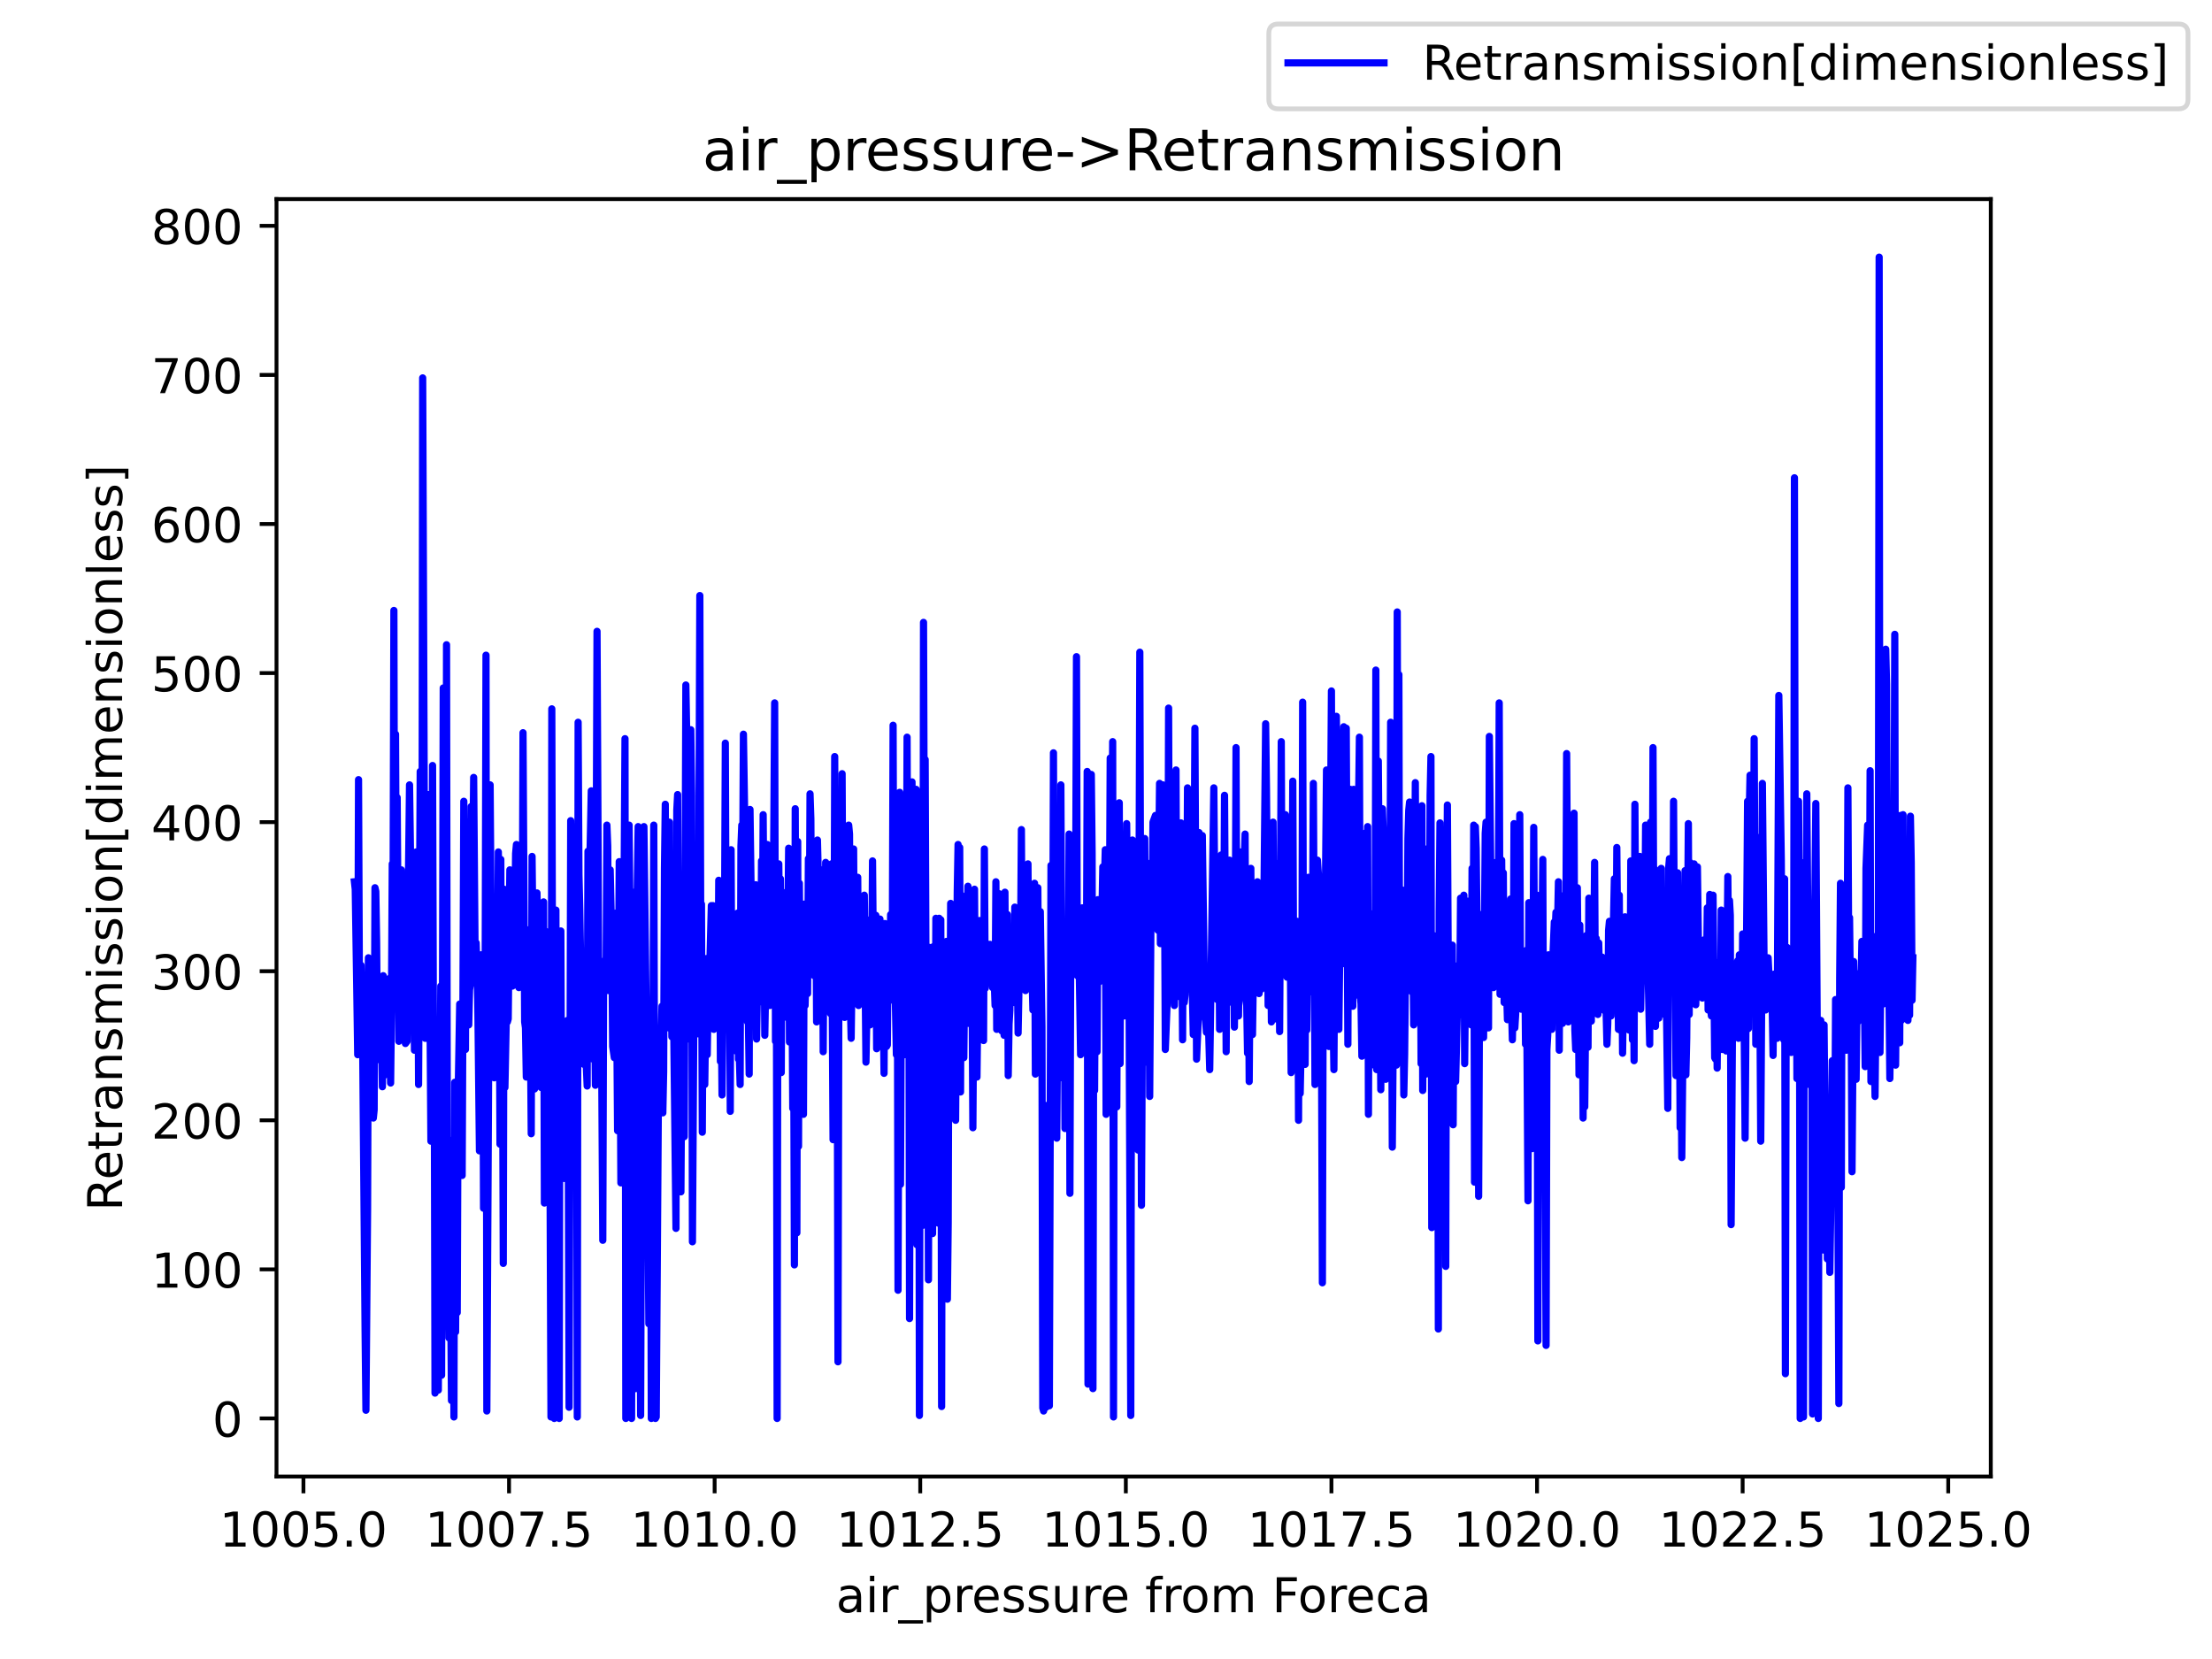 <?xml version="1.0" encoding="utf-8" standalone="no"?>
<!DOCTYPE svg PUBLIC "-//W3C//DTD SVG 1.1//EN"
  "http://www.w3.org/Graphics/SVG/1.1/DTD/svg11.dtd">
<!-- Created with matplotlib (https://matplotlib.org/) -->
<svg height="345.6pt" version="1.1" viewBox="0 0 460.8 345.6" width="460.8pt" xmlns="http://www.w3.org/2000/svg" xmlns:xlink="http://www.w3.org/1999/xlink">
 <defs>
  <style type="text/css">*{stroke-linecap:butt;stroke-linejoin:round;}</style>
 </defs>
 <g id="figure_1">
  <g id="patch_1">
   <path d="M 0 345.6 
L 460.8 345.6 
L 460.8 0 
L 0 0 
z
" style="fill:#ffffff;"/>
  </g>
  <g id="axes_1">
   <g id="patch_2">
    <path d="M 57.6 307.584 
L 414.72 307.584 
L 414.72 41.472 
L 57.6 41.472 
z
" style="fill:#ffffff;"/>
   </g>
   <g id="matplotlib.axis_1">
    <g id="xtick_1">
     <g id="line2d_1">
      <defs>
       <path d="M 0 0 
L 0 3.5 
" id="m86d1f36716" style="stroke:#000000;stroke-width:0.8;"/>
      </defs>
      <g>
       <use style="stroke:#000000;stroke-width:0.8;" x="63.211" xlink:href="#m86d1f36716" y="307.584"/>
      </g>
     </g>
     <g id="text_1">
      <!-- 1005.0 -->
      <g transform="translate(45.715 322.182)scale(0.1 -0.1)">
       <defs>
        <path d="M 12.406 8.297 
L 28.516 8.297 
L 28.516 63.922 
L 10.984 60.406 
L 10.984 69.391 
L 28.422 72.906 
L 38.281 72.906 
L 38.281 8.297 
L 54.391 8.297 
L 54.391 0 
L 12.406 0 
z
" id="DejaVuSans-49"/>
        <path d="M 31.781 66.406 
Q 24.172 66.406 20.328 58.906 
Q 16.5 51.422 16.5 36.375 
Q 16.5 21.391 20.328 13.891 
Q 24.172 6.391 31.781 6.391 
Q 39.453 6.391 43.281 13.891 
Q 47.125 21.391 47.125 36.375 
Q 47.125 51.422 43.281 58.906 
Q 39.453 66.406 31.781 66.406 
z
M 31.781 74.219 
Q 44.047 74.219 50.516 64.516 
Q 56.984 54.828 56.984 36.375 
Q 56.984 17.969 50.516 8.266 
Q 44.047 -1.422 31.781 -1.422 
Q 19.531 -1.422 13.062 8.266 
Q 6.594 17.969 6.594 36.375 
Q 6.594 54.828 13.062 64.516 
Q 19.531 74.219 31.781 74.219 
z
" id="DejaVuSans-48"/>
        <path d="M 10.797 72.906 
L 49.516 72.906 
L 49.516 64.594 
L 19.828 64.594 
L 19.828 46.734 
Q 21.969 47.469 24.109 47.828 
Q 26.266 48.188 28.422 48.188 
Q 40.625 48.188 47.75 41.5 
Q 54.891 34.812 54.891 23.391 
Q 54.891 11.625 47.562 5.094 
Q 40.234 -1.422 26.906 -1.422 
Q 22.312 -1.422 17.547 -0.641 
Q 12.797 0.141 7.719 1.703 
L 7.719 11.625 
Q 12.109 9.234 16.797 8.062 
Q 21.484 6.891 26.703 6.891 
Q 35.156 6.891 40.078 11.328 
Q 45.016 15.766 45.016 23.391 
Q 45.016 31 40.078 35.438 
Q 35.156 39.891 26.703 39.891 
Q 22.75 39.891 18.812 39.016 
Q 14.891 38.141 10.797 36.281 
z
" id="DejaVuSans-53"/>
        <path d="M 10.688 12.406 
L 21 12.406 
L 21 0 
L 10.688 0 
z
" id="DejaVuSans-46"/>
       </defs>
       <use xlink:href="#DejaVuSans-49"/>
       <use x="63.623" xlink:href="#DejaVuSans-48"/>
       <use x="127.246" xlink:href="#DejaVuSans-48"/>
       <use x="190.869" xlink:href="#DejaVuSans-53"/>
       <use x="254.492" xlink:href="#DejaVuSans-46"/>
       <use x="286.279" xlink:href="#DejaVuSans-48"/>
      </g>
     </g>
    </g>
    <g id="xtick_2">
     <g id="line2d_2">
      <g>
       <use style="stroke:#000000;stroke-width:0.8;" x="106.041" xlink:href="#m86d1f36716" y="307.584"/>
      </g>
     </g>
     <g id="text_2">
      <!-- 1007.5 -->
      <g transform="translate(88.546 322.182)scale(0.1 -0.1)">
       <defs>
        <path d="M 8.203 72.906 
L 55.078 72.906 
L 55.078 68.703 
L 28.609 0 
L 18.312 0 
L 43.219 64.594 
L 8.203 64.594 
z
" id="DejaVuSans-55"/>
       </defs>
       <use xlink:href="#DejaVuSans-49"/>
       <use x="63.623" xlink:href="#DejaVuSans-48"/>
       <use x="127.246" xlink:href="#DejaVuSans-48"/>
       <use x="190.869" xlink:href="#DejaVuSans-55"/>
       <use x="254.492" xlink:href="#DejaVuSans-46"/>
       <use x="286.279" xlink:href="#DejaVuSans-53"/>
      </g>
     </g>
    </g>
    <g id="xtick_3">
     <g id="line2d_3">
      <g>
       <use style="stroke:#000000;stroke-width:0.8;" x="148.872" xlink:href="#m86d1f36716" y="307.584"/>
      </g>
     </g>
     <g id="text_3">
      <!-- 1010.0 -->
      <g transform="translate(131.376 322.182)scale(0.1 -0.1)">
       <use xlink:href="#DejaVuSans-49"/>
       <use x="63.623" xlink:href="#DejaVuSans-48"/>
       <use x="127.246" xlink:href="#DejaVuSans-49"/>
       <use x="190.869" xlink:href="#DejaVuSans-48"/>
       <use x="254.492" xlink:href="#DejaVuSans-46"/>
       <use x="286.279" xlink:href="#DejaVuSans-48"/>
      </g>
     </g>
    </g>
    <g id="xtick_4">
     <g id="line2d_4">
      <g>
       <use style="stroke:#000000;stroke-width:0.8;" x="191.702" xlink:href="#m86d1f36716" y="307.584"/>
      </g>
     </g>
     <g id="text_4">
      <!-- 1012.5 -->
      <g transform="translate(174.207 322.182)scale(0.1 -0.1)">
       <defs>
        <path d="M 19.188 8.297 
L 53.609 8.297 
L 53.609 0 
L 7.328 0 
L 7.328 8.297 
Q 12.938 14.109 22.625 23.891 
Q 32.328 33.688 34.812 36.531 
Q 39.547 41.844 41.422 45.531 
Q 43.312 49.219 43.312 52.781 
Q 43.312 58.594 39.234 62.25 
Q 35.156 65.922 28.609 65.922 
Q 23.969 65.922 18.812 64.312 
Q 13.672 62.703 7.812 59.422 
L 7.812 69.391 
Q 13.766 71.781 18.938 73 
Q 24.125 74.219 28.422 74.219 
Q 39.75 74.219 46.484 68.547 
Q 53.219 62.891 53.219 53.422 
Q 53.219 48.922 51.531 44.891 
Q 49.859 40.875 45.406 35.406 
Q 44.188 33.984 37.641 27.219 
Q 31.109 20.453 19.188 8.297 
z
" id="DejaVuSans-50"/>
       </defs>
       <use xlink:href="#DejaVuSans-49"/>
       <use x="63.623" xlink:href="#DejaVuSans-48"/>
       <use x="127.246" xlink:href="#DejaVuSans-49"/>
       <use x="190.869" xlink:href="#DejaVuSans-50"/>
       <use x="254.492" xlink:href="#DejaVuSans-46"/>
       <use x="286.279" xlink:href="#DejaVuSans-53"/>
      </g>
     </g>
    </g>
    <g id="xtick_5">
     <g id="line2d_5">
      <g>
       <use style="stroke:#000000;stroke-width:0.8;" x="234.532" xlink:href="#m86d1f36716" y="307.584"/>
      </g>
     </g>
     <g id="text_5">
      <!-- 1015.0 -->
      <g transform="translate(217.037 322.182)scale(0.1 -0.1)">
       <use xlink:href="#DejaVuSans-49"/>
       <use x="63.623" xlink:href="#DejaVuSans-48"/>
       <use x="127.246" xlink:href="#DejaVuSans-49"/>
       <use x="190.869" xlink:href="#DejaVuSans-53"/>
       <use x="254.492" xlink:href="#DejaVuSans-46"/>
       <use x="286.279" xlink:href="#DejaVuSans-48"/>
      </g>
     </g>
    </g>
    <g id="xtick_6">
     <g id="line2d_6">
      <g>
       <use style="stroke:#000000;stroke-width:0.8;" x="277.363" xlink:href="#m86d1f36716" y="307.584"/>
      </g>
     </g>
     <g id="text_6">
      <!-- 1017.5 -->
      <g transform="translate(259.868 322.182)scale(0.1 -0.1)">
       <use xlink:href="#DejaVuSans-49"/>
       <use x="63.623" xlink:href="#DejaVuSans-48"/>
       <use x="127.246" xlink:href="#DejaVuSans-49"/>
       <use x="190.869" xlink:href="#DejaVuSans-55"/>
       <use x="254.492" xlink:href="#DejaVuSans-46"/>
       <use x="286.279" xlink:href="#DejaVuSans-53"/>
      </g>
     </g>
    </g>
    <g id="xtick_7">
     <g id="line2d_7">
      <g>
       <use style="stroke:#000000;stroke-width:0.8;" x="320.193" xlink:href="#m86d1f36716" y="307.584"/>
      </g>
     </g>
     <g id="text_7">
      <!-- 1020.0 -->
      <g transform="translate(302.698 322.182)scale(0.1 -0.1)">
       <use xlink:href="#DejaVuSans-49"/>
       <use x="63.623" xlink:href="#DejaVuSans-48"/>
       <use x="127.246" xlink:href="#DejaVuSans-50"/>
       <use x="190.869" xlink:href="#DejaVuSans-48"/>
       <use x="254.492" xlink:href="#DejaVuSans-46"/>
       <use x="286.279" xlink:href="#DejaVuSans-48"/>
      </g>
     </g>
    </g>
    <g id="xtick_8">
     <g id="line2d_8">
      <g>
       <use style="stroke:#000000;stroke-width:0.8;" x="363.024" xlink:href="#m86d1f36716" y="307.584"/>
      </g>
     </g>
     <g id="text_8">
      <!-- 1022.5 -->
      <g transform="translate(345.528 322.182)scale(0.1 -0.1)">
       <use xlink:href="#DejaVuSans-49"/>
       <use x="63.623" xlink:href="#DejaVuSans-48"/>
       <use x="127.246" xlink:href="#DejaVuSans-50"/>
       <use x="190.869" xlink:href="#DejaVuSans-50"/>
       <use x="254.492" xlink:href="#DejaVuSans-46"/>
       <use x="286.279" xlink:href="#DejaVuSans-53"/>
      </g>
     </g>
    </g>
    <g id="xtick_9">
     <g id="line2d_9">
      <g>
       <use style="stroke:#000000;stroke-width:0.8;" x="405.854" xlink:href="#m86d1f36716" y="307.584"/>
      </g>
     </g>
     <g id="text_9">
      <!-- 1025.0 -->
      <g transform="translate(388.359 322.182)scale(0.1 -0.1)">
       <use xlink:href="#DejaVuSans-49"/>
       <use x="63.623" xlink:href="#DejaVuSans-48"/>
       <use x="127.246" xlink:href="#DejaVuSans-50"/>
       <use x="190.869" xlink:href="#DejaVuSans-53"/>
       <use x="254.492" xlink:href="#DejaVuSans-46"/>
       <use x="286.279" xlink:href="#DejaVuSans-48"/>
      </g>
     </g>
    </g>
    <g id="text_10">
     <!-- air_pressure from Foreca -->
     <g transform="translate(174.162 335.861)scale(0.1 -0.1)">
      <defs>
       <path d="M 34.281 27.484 
Q 23.391 27.484 19.188 25 
Q 14.984 22.516 14.984 16.5 
Q 14.984 11.719 18.141 8.906 
Q 21.297 6.109 26.703 6.109 
Q 34.188 6.109 38.703 11.406 
Q 43.219 16.703 43.219 25.484 
L 43.219 27.484 
z
M 52.203 31.203 
L 52.203 0 
L 43.219 0 
L 43.219 8.297 
Q 40.141 3.328 35.547 0.953 
Q 30.953 -1.422 24.312 -1.422 
Q 15.922 -1.422 10.953 3.297 
Q 6 8.016 6 15.922 
Q 6 25.141 12.172 29.828 
Q 18.359 34.516 30.609 34.516 
L 43.219 34.516 
L 43.219 35.406 
Q 43.219 41.609 39.141 45 
Q 35.062 48.391 27.688 48.391 
Q 23 48.391 18.547 47.266 
Q 14.109 46.141 10.016 43.891 
L 10.016 52.203 
Q 14.938 54.109 19.578 55.047 
Q 24.219 56 28.609 56 
Q 40.484 56 46.344 49.844 
Q 52.203 43.703 52.203 31.203 
z
" id="DejaVuSans-97"/>
       <path d="M 9.422 54.688 
L 18.406 54.688 
L 18.406 0 
L 9.422 0 
z
M 9.422 75.984 
L 18.406 75.984 
L 18.406 64.594 
L 9.422 64.594 
z
" id="DejaVuSans-105"/>
       <path d="M 41.109 46.297 
Q 39.594 47.172 37.812 47.578 
Q 36.031 48 33.891 48 
Q 26.266 48 22.188 43.047 
Q 18.109 38.094 18.109 28.812 
L 18.109 0 
L 9.078 0 
L 9.078 54.688 
L 18.109 54.688 
L 18.109 46.188 
Q 20.953 51.172 25.484 53.578 
Q 30.031 56 36.531 56 
Q 37.453 56 38.578 55.875 
Q 39.703 55.766 41.062 55.516 
z
" id="DejaVuSans-114"/>
       <path d="M 50.984 -16.609 
L 50.984 -23.578 
L -0.984 -23.578 
L -0.984 -16.609 
z
" id="DejaVuSans-95"/>
       <path d="M 18.109 8.203 
L 18.109 -20.797 
L 9.078 -20.797 
L 9.078 54.688 
L 18.109 54.688 
L 18.109 46.391 
Q 20.953 51.266 25.266 53.625 
Q 29.594 56 35.594 56 
Q 45.562 56 51.781 48.094 
Q 58.016 40.188 58.016 27.297 
Q 58.016 14.406 51.781 6.484 
Q 45.562 -1.422 35.594 -1.422 
Q 29.594 -1.422 25.266 0.953 
Q 20.953 3.328 18.109 8.203 
z
M 48.688 27.297 
Q 48.688 37.203 44.609 42.844 
Q 40.531 48.484 33.406 48.484 
Q 26.266 48.484 22.188 42.844 
Q 18.109 37.203 18.109 27.297 
Q 18.109 17.391 22.188 11.75 
Q 26.266 6.109 33.406 6.109 
Q 40.531 6.109 44.609 11.75 
Q 48.688 17.391 48.688 27.297 
z
" id="DejaVuSans-112"/>
       <path d="M 56.203 29.594 
L 56.203 25.203 
L 14.891 25.203 
Q 15.484 15.922 20.484 11.062 
Q 25.484 6.203 34.422 6.203 
Q 39.594 6.203 44.453 7.469 
Q 49.312 8.734 54.109 11.281 
L 54.109 2.781 
Q 49.266 0.734 44.188 -0.344 
Q 39.109 -1.422 33.891 -1.422 
Q 20.797 -1.422 13.156 6.188 
Q 5.516 13.812 5.516 26.812 
Q 5.516 40.234 12.766 48.109 
Q 20.016 56 32.328 56 
Q 43.359 56 49.781 48.891 
Q 56.203 41.797 56.203 29.594 
z
M 47.219 32.234 
Q 47.125 39.594 43.094 43.984 
Q 39.062 48.391 32.422 48.391 
Q 24.906 48.391 20.391 44.141 
Q 15.875 39.891 15.188 32.172 
z
" id="DejaVuSans-101"/>
       <path d="M 44.281 53.078 
L 44.281 44.578 
Q 40.484 46.531 36.375 47.5 
Q 32.281 48.484 27.875 48.484 
Q 21.188 48.484 17.844 46.438 
Q 14.5 44.391 14.5 40.281 
Q 14.5 37.156 16.891 35.375 
Q 19.281 33.594 26.516 31.984 
L 29.594 31.297 
Q 39.156 29.25 43.188 25.516 
Q 47.219 21.781 47.219 15.094 
Q 47.219 7.469 41.188 3.016 
Q 35.156 -1.422 24.609 -1.422 
Q 20.219 -1.422 15.453 -0.562 
Q 10.688 0.297 5.422 2 
L 5.422 11.281 
Q 10.406 8.688 15.234 7.391 
Q 20.062 6.109 24.812 6.109 
Q 31.156 6.109 34.562 8.281 
Q 37.984 10.453 37.984 14.406 
Q 37.984 18.062 35.516 20.016 
Q 33.062 21.969 24.703 23.781 
L 21.578 24.516 
Q 13.234 26.266 9.516 29.906 
Q 5.812 33.547 5.812 39.891 
Q 5.812 47.609 11.281 51.797 
Q 16.75 56 26.812 56 
Q 31.781 56 36.172 55.266 
Q 40.578 54.547 44.281 53.078 
z
" id="DejaVuSans-115"/>
       <path d="M 8.5 21.578 
L 8.5 54.688 
L 17.484 54.688 
L 17.484 21.922 
Q 17.484 14.156 20.5 10.266 
Q 23.531 6.391 29.594 6.391 
Q 36.859 6.391 41.078 11.031 
Q 45.312 15.672 45.312 23.688 
L 45.312 54.688 
L 54.297 54.688 
L 54.297 0 
L 45.312 0 
L 45.312 8.406 
Q 42.047 3.422 37.719 1 
Q 33.406 -1.422 27.688 -1.422 
Q 18.266 -1.422 13.375 4.438 
Q 8.5 10.297 8.5 21.578 
z
M 31.109 56 
z
" id="DejaVuSans-117"/>
       <path id="DejaVuSans-32"/>
       <path d="M 37.109 75.984 
L 37.109 68.5 
L 28.516 68.5 
Q 23.688 68.5 21.797 66.547 
Q 19.922 64.594 19.922 59.516 
L 19.922 54.688 
L 34.719 54.688 
L 34.719 47.703 
L 19.922 47.703 
L 19.922 0 
L 10.891 0 
L 10.891 47.703 
L 2.297 47.703 
L 2.297 54.688 
L 10.891 54.688 
L 10.891 58.5 
Q 10.891 67.625 15.141 71.797 
Q 19.391 75.984 28.609 75.984 
z
" id="DejaVuSans-102"/>
       <path d="M 30.609 48.391 
Q 23.391 48.391 19.188 42.75 
Q 14.984 37.109 14.984 27.297 
Q 14.984 17.484 19.156 11.844 
Q 23.344 6.203 30.609 6.203 
Q 37.797 6.203 41.984 11.859 
Q 46.188 17.531 46.188 27.297 
Q 46.188 37.016 41.984 42.703 
Q 37.797 48.391 30.609 48.391 
z
M 30.609 56 
Q 42.328 56 49.016 48.375 
Q 55.719 40.766 55.719 27.297 
Q 55.719 13.875 49.016 6.219 
Q 42.328 -1.422 30.609 -1.422 
Q 18.844 -1.422 12.172 6.219 
Q 5.516 13.875 5.516 27.297 
Q 5.516 40.766 12.172 48.375 
Q 18.844 56 30.609 56 
z
" id="DejaVuSans-111"/>
       <path d="M 52 44.188 
Q 55.375 50.25 60.062 53.125 
Q 64.75 56 71.094 56 
Q 79.641 56 84.281 50.016 
Q 88.922 44.047 88.922 33.016 
L 88.922 0 
L 79.891 0 
L 79.891 32.719 
Q 79.891 40.578 77.094 44.375 
Q 74.312 48.188 68.609 48.188 
Q 61.625 48.188 57.562 43.547 
Q 53.516 38.922 53.516 30.906 
L 53.516 0 
L 44.484 0 
L 44.484 32.719 
Q 44.484 40.625 41.703 44.406 
Q 38.922 48.188 33.109 48.188 
Q 26.219 48.188 22.156 43.531 
Q 18.109 38.875 18.109 30.906 
L 18.109 0 
L 9.078 0 
L 9.078 54.688 
L 18.109 54.688 
L 18.109 46.188 
Q 21.188 51.219 25.484 53.609 
Q 29.781 56 35.688 56 
Q 41.656 56 45.828 52.969 
Q 50 49.953 52 44.188 
z
" id="DejaVuSans-109"/>
       <path d="M 9.812 72.906 
L 51.703 72.906 
L 51.703 64.594 
L 19.672 64.594 
L 19.672 43.109 
L 48.578 43.109 
L 48.578 34.812 
L 19.672 34.812 
L 19.672 0 
L 9.812 0 
z
" id="DejaVuSans-70"/>
       <path d="M 48.781 52.594 
L 48.781 44.188 
Q 44.969 46.297 41.141 47.344 
Q 37.312 48.391 33.406 48.391 
Q 24.656 48.391 19.812 42.844 
Q 14.984 37.312 14.984 27.297 
Q 14.984 17.281 19.812 11.734 
Q 24.656 6.203 33.406 6.203 
Q 37.312 6.203 41.141 7.25 
Q 44.969 8.297 48.781 10.406 
L 48.781 2.094 
Q 45.016 0.344 40.984 -0.531 
Q 36.969 -1.422 32.422 -1.422 
Q 20.062 -1.422 12.781 6.344 
Q 5.516 14.109 5.516 27.297 
Q 5.516 40.672 12.859 48.328 
Q 20.219 56 33.016 56 
Q 37.156 56 41.109 55.141 
Q 45.062 54.297 48.781 52.594 
z
" id="DejaVuSans-99"/>
      </defs>
      <use xlink:href="#DejaVuSans-97"/>
      <use x="61.279" xlink:href="#DejaVuSans-105"/>
      <use x="89.062" xlink:href="#DejaVuSans-114"/>
      <use x="130.176" xlink:href="#DejaVuSans-95"/>
      <use x="180.176" xlink:href="#DejaVuSans-112"/>
      <use x="243.652" xlink:href="#DejaVuSans-114"/>
      <use x="282.516" xlink:href="#DejaVuSans-101"/>
      <use x="344.039" xlink:href="#DejaVuSans-115"/>
      <use x="396.139" xlink:href="#DejaVuSans-115"/>
      <use x="448.238" xlink:href="#DejaVuSans-117"/>
      <use x="511.617" xlink:href="#DejaVuSans-114"/>
      <use x="550.48" xlink:href="#DejaVuSans-101"/>
      <use x="612.004" xlink:href="#DejaVuSans-32"/>
      <use x="643.791" xlink:href="#DejaVuSans-102"/>
      <use x="678.996" xlink:href="#DejaVuSans-114"/>
      <use x="717.859" xlink:href="#DejaVuSans-111"/>
      <use x="779.041" xlink:href="#DejaVuSans-109"/>
      <use x="876.453" xlink:href="#DejaVuSans-32"/>
      <use x="908.24" xlink:href="#DejaVuSans-70"/>
      <use x="962.135" xlink:href="#DejaVuSans-111"/>
      <use x="1023.316" xlink:href="#DejaVuSans-114"/>
      <use x="1062.18" xlink:href="#DejaVuSans-101"/>
      <use x="1123.703" xlink:href="#DejaVuSans-99"/>
      <use x="1178.684" xlink:href="#DejaVuSans-97"/>
     </g>
    </g>
   </g>
   <g id="matplotlib.axis_2">
    <g id="ytick_1">
     <g id="line2d_10">
      <defs>
       <path d="M 0 0 
L -3.5 0 
" id="mfe9e11d965" style="stroke:#000000;stroke-width:0.8;"/>
      </defs>
      <g>
       <use style="stroke:#000000;stroke-width:0.8;" x="57.6" xlink:href="#mfe9e11d965" y="295.488"/>
      </g>
     </g>
     <g id="text_11">
      <!-- 0 -->
      <g transform="translate(44.237 299.287)scale(0.1 -0.1)">
       <use xlink:href="#DejaVuSans-48"/>
      </g>
     </g>
    </g>
    <g id="ytick_2">
     <g id="line2d_11">
      <g>
       <use style="stroke:#000000;stroke-width:0.8;" x="57.6" xlink:href="#mfe9e11d965" y="264.433"/>
      </g>
     </g>
     <g id="text_12">
      <!-- 100 -->
      <g transform="translate(31.512 268.232)scale(0.1 -0.1)">
       <use xlink:href="#DejaVuSans-49"/>
       <use x="63.623" xlink:href="#DejaVuSans-48"/>
       <use x="127.246" xlink:href="#DejaVuSans-48"/>
      </g>
     </g>
    </g>
    <g id="ytick_3">
     <g id="line2d_12">
      <g>
       <use style="stroke:#000000;stroke-width:0.8;" x="57.6" xlink:href="#mfe9e11d965" y="233.378"/>
      </g>
     </g>
     <g id="text_13">
      <!-- 200 -->
      <g transform="translate(31.512 237.177)scale(0.1 -0.1)">
       <use xlink:href="#DejaVuSans-50"/>
       <use x="63.623" xlink:href="#DejaVuSans-48"/>
       <use x="127.246" xlink:href="#DejaVuSans-48"/>
      </g>
     </g>
    </g>
    <g id="ytick_4">
     <g id="line2d_13">
      <g>
       <use style="stroke:#000000;stroke-width:0.8;" x="57.6" xlink:href="#mfe9e11d965" y="202.322"/>
      </g>
     </g>
     <g id="text_14">
      <!-- 300 -->
      <g transform="translate(31.512 206.122)scale(0.1 -0.1)">
       <defs>
        <path d="M 40.578 39.312 
Q 47.656 37.797 51.625 33 
Q 55.609 28.219 55.609 21.188 
Q 55.609 10.406 48.188 4.484 
Q 40.766 -1.422 27.094 -1.422 
Q 22.516 -1.422 17.656 -0.516 
Q 12.797 0.391 7.625 2.203 
L 7.625 11.719 
Q 11.719 9.328 16.594 8.109 
Q 21.484 6.891 26.812 6.891 
Q 36.078 6.891 40.938 10.547 
Q 45.797 14.203 45.797 21.188 
Q 45.797 27.641 41.281 31.266 
Q 36.766 34.906 28.719 34.906 
L 20.219 34.906 
L 20.219 43.016 
L 29.109 43.016 
Q 36.375 43.016 40.234 45.922 
Q 44.094 48.828 44.094 54.297 
Q 44.094 59.906 40.109 62.906 
Q 36.141 65.922 28.719 65.922 
Q 24.656 65.922 20.016 65.031 
Q 15.375 64.156 9.812 62.312 
L 9.812 71.094 
Q 15.438 72.656 20.344 73.438 
Q 25.25 74.219 29.594 74.219 
Q 40.828 74.219 47.359 69.109 
Q 53.906 64.016 53.906 55.328 
Q 53.906 49.266 50.438 45.094 
Q 46.969 40.922 40.578 39.312 
z
" id="DejaVuSans-51"/>
       </defs>
       <use xlink:href="#DejaVuSans-51"/>
       <use x="63.623" xlink:href="#DejaVuSans-48"/>
       <use x="127.246" xlink:href="#DejaVuSans-48"/>
      </g>
     </g>
    </g>
    <g id="ytick_5">
     <g id="line2d_14">
      <g>
       <use style="stroke:#000000;stroke-width:0.8;" x="57.6" xlink:href="#mfe9e11d965" y="171.267"/>
      </g>
     </g>
     <g id="text_15">
      <!-- 400 -->
      <g transform="translate(31.512 175.066)scale(0.1 -0.1)">
       <defs>
        <path d="M 37.797 64.312 
L 12.891 25.391 
L 37.797 25.391 
z
M 35.203 72.906 
L 47.609 72.906 
L 47.609 25.391 
L 58.016 25.391 
L 58.016 17.188 
L 47.609 17.188 
L 47.609 0 
L 37.797 0 
L 37.797 17.188 
L 4.891 17.188 
L 4.891 26.703 
z
" id="DejaVuSans-52"/>
       </defs>
       <use xlink:href="#DejaVuSans-52"/>
       <use x="63.623" xlink:href="#DejaVuSans-48"/>
       <use x="127.246" xlink:href="#DejaVuSans-48"/>
      </g>
     </g>
    </g>
    <g id="ytick_6">
     <g id="line2d_15">
      <g>
       <use style="stroke:#000000;stroke-width:0.8;" x="57.6" xlink:href="#mfe9e11d965" y="140.212"/>
      </g>
     </g>
     <g id="text_16">
      <!-- 500 -->
      <g transform="translate(31.512 144.011)scale(0.1 -0.1)">
       <use xlink:href="#DejaVuSans-53"/>
       <use x="63.623" xlink:href="#DejaVuSans-48"/>
       <use x="127.246" xlink:href="#DejaVuSans-48"/>
      </g>
     </g>
    </g>
    <g id="ytick_7">
     <g id="line2d_16">
      <g>
       <use style="stroke:#000000;stroke-width:0.8;" x="57.6" xlink:href="#mfe9e11d965" y="109.157"/>
      </g>
     </g>
     <g id="text_17">
      <!-- 600 -->
      <g transform="translate(31.512 112.956)scale(0.1 -0.1)">
       <defs>
        <path d="M 33.016 40.375 
Q 26.375 40.375 22.484 35.828 
Q 18.609 31.297 18.609 23.391 
Q 18.609 15.531 22.484 10.953 
Q 26.375 6.391 33.016 6.391 
Q 39.656 6.391 43.531 10.953 
Q 47.406 15.531 47.406 23.391 
Q 47.406 31.297 43.531 35.828 
Q 39.656 40.375 33.016 40.375 
z
M 52.594 71.297 
L 52.594 62.312 
Q 48.875 64.062 45.094 64.984 
Q 41.312 65.922 37.594 65.922 
Q 27.828 65.922 22.672 59.328 
Q 17.531 52.734 16.797 39.406 
Q 19.672 43.656 24.016 45.922 
Q 28.375 48.188 33.594 48.188 
Q 44.578 48.188 50.953 41.516 
Q 57.328 34.859 57.328 23.391 
Q 57.328 12.156 50.688 5.359 
Q 44.047 -1.422 33.016 -1.422 
Q 20.359 -1.422 13.672 8.266 
Q 6.984 17.969 6.984 36.375 
Q 6.984 53.656 15.188 63.938 
Q 23.391 74.219 37.203 74.219 
Q 40.922 74.219 44.703 73.484 
Q 48.484 72.75 52.594 71.297 
z
" id="DejaVuSans-54"/>
       </defs>
       <use xlink:href="#DejaVuSans-54"/>
       <use x="63.623" xlink:href="#DejaVuSans-48"/>
       <use x="127.246" xlink:href="#DejaVuSans-48"/>
      </g>
     </g>
    </g>
    <g id="ytick_8">
     <g id="line2d_17">
      <g>
       <use style="stroke:#000000;stroke-width:0.8;" x="57.6" xlink:href="#mfe9e11d965" y="78.102"/>
      </g>
     </g>
     <g id="text_18">
      <!-- 700 -->
      <g transform="translate(31.512 81.901)scale(0.1 -0.1)">
       <use xlink:href="#DejaVuSans-55"/>
       <use x="63.623" xlink:href="#DejaVuSans-48"/>
       <use x="127.246" xlink:href="#DejaVuSans-48"/>
      </g>
     </g>
    </g>
    <g id="ytick_9">
     <g id="line2d_18">
      <g>
       <use style="stroke:#000000;stroke-width:0.8;" x="57.6" xlink:href="#mfe9e11d965" y="47.046"/>
      </g>
     </g>
     <g id="text_19">
      <!-- 800 -->
      <g transform="translate(31.512 50.846)scale(0.1 -0.1)">
       <defs>
        <path d="M 31.781 34.625 
Q 24.75 34.625 20.719 30.859 
Q 16.703 27.094 16.703 20.516 
Q 16.703 13.922 20.719 10.156 
Q 24.75 6.391 31.781 6.391 
Q 38.812 6.391 42.859 10.172 
Q 46.922 13.969 46.922 20.516 
Q 46.922 27.094 42.891 30.859 
Q 38.875 34.625 31.781 34.625 
z
M 21.922 38.812 
Q 15.578 40.375 12.031 44.719 
Q 8.5 49.078 8.5 55.328 
Q 8.5 64.062 14.719 69.141 
Q 20.953 74.219 31.781 74.219 
Q 42.672 74.219 48.875 69.141 
Q 55.078 64.062 55.078 55.328 
Q 55.078 49.078 51.531 44.719 
Q 48 40.375 41.703 38.812 
Q 48.828 37.156 52.797 32.312 
Q 56.781 27.484 56.781 20.516 
Q 56.781 9.906 50.312 4.234 
Q 43.844 -1.422 31.781 -1.422 
Q 19.734 -1.422 13.25 4.234 
Q 6.781 9.906 6.781 20.516 
Q 6.781 27.484 10.781 32.312 
Q 14.797 37.156 21.922 38.812 
z
M 18.312 54.391 
Q 18.312 48.734 21.844 45.562 
Q 25.391 42.391 31.781 42.391 
Q 38.141 42.391 41.719 45.562 
Q 45.312 48.734 45.312 54.391 
Q 45.312 60.062 41.719 63.234 
Q 38.141 66.406 31.781 66.406 
Q 25.391 66.406 21.844 63.234 
Q 18.312 60.062 18.312 54.391 
z
" id="DejaVuSans-56"/>
       </defs>
       <use xlink:href="#DejaVuSans-56"/>
       <use x="63.623" xlink:href="#DejaVuSans-48"/>
       <use x="127.246" xlink:href="#DejaVuSans-48"/>
      </g>
     </g>
    </g>
    <g id="text_20">
     <!-- Retransmission[dimensionless] -->
     <g transform="translate(25.433 252.27)rotate(-90)scale(0.1 -0.1)">
      <defs>
       <path d="M 44.391 34.188 
Q 47.562 33.109 50.562 29.594 
Q 53.562 26.078 56.594 19.922 
L 66.609 0 
L 56 0 
L 46.688 18.703 
Q 43.062 26.031 39.672 28.422 
Q 36.281 30.812 30.422 30.812 
L 19.672 30.812 
L 19.672 0 
L 9.812 0 
L 9.812 72.906 
L 32.078 72.906 
Q 44.578 72.906 50.734 67.672 
Q 56.891 62.453 56.891 51.906 
Q 56.891 45.016 53.688 40.469 
Q 50.484 35.938 44.391 34.188 
z
M 19.672 64.797 
L 19.672 38.922 
L 32.078 38.922 
Q 39.203 38.922 42.844 42.219 
Q 46.484 45.516 46.484 51.906 
Q 46.484 58.297 42.844 61.547 
Q 39.203 64.797 32.078 64.797 
z
" id="DejaVuSans-82"/>
       <path d="M 18.312 70.219 
L 18.312 54.688 
L 36.812 54.688 
L 36.812 47.703 
L 18.312 47.703 
L 18.312 18.016 
Q 18.312 11.328 20.141 9.422 
Q 21.969 7.516 27.594 7.516 
L 36.812 7.516 
L 36.812 0 
L 27.594 0 
Q 17.188 0 13.234 3.875 
Q 9.281 7.766 9.281 18.016 
L 9.281 47.703 
L 2.688 47.703 
L 2.688 54.688 
L 9.281 54.688 
L 9.281 70.219 
z
" id="DejaVuSans-116"/>
       <path d="M 54.891 33.016 
L 54.891 0 
L 45.906 0 
L 45.906 32.719 
Q 45.906 40.484 42.875 44.328 
Q 39.844 48.188 33.797 48.188 
Q 26.516 48.188 22.312 43.547 
Q 18.109 38.922 18.109 30.906 
L 18.109 0 
L 9.078 0 
L 9.078 54.688 
L 18.109 54.688 
L 18.109 46.188 
Q 21.344 51.125 25.703 53.562 
Q 30.078 56 35.797 56 
Q 45.219 56 50.047 50.172 
Q 54.891 44.344 54.891 33.016 
z
" id="DejaVuSans-110"/>
       <path d="M 8.594 75.984 
L 29.297 75.984 
L 29.297 69 
L 17.578 69 
L 17.578 -6.203 
L 29.297 -6.203 
L 29.297 -13.188 
L 8.594 -13.188 
z
" id="DejaVuSans-91"/>
       <path d="M 45.406 46.391 
L 45.406 75.984 
L 54.391 75.984 
L 54.391 0 
L 45.406 0 
L 45.406 8.203 
Q 42.578 3.328 38.25 0.953 
Q 33.938 -1.422 27.875 -1.422 
Q 17.969 -1.422 11.734 6.484 
Q 5.516 14.406 5.516 27.297 
Q 5.516 40.188 11.734 48.094 
Q 17.969 56 27.875 56 
Q 33.938 56 38.25 53.625 
Q 42.578 51.266 45.406 46.391 
z
M 14.797 27.297 
Q 14.797 17.391 18.875 11.75 
Q 22.953 6.109 30.078 6.109 
Q 37.203 6.109 41.297 11.75 
Q 45.406 17.391 45.406 27.297 
Q 45.406 37.203 41.297 42.844 
Q 37.203 48.484 30.078 48.484 
Q 22.953 48.484 18.875 42.844 
Q 14.797 37.203 14.797 27.297 
z
" id="DejaVuSans-100"/>
       <path d="M 9.422 75.984 
L 18.406 75.984 
L 18.406 0 
L 9.422 0 
z
" id="DejaVuSans-108"/>
       <path d="M 30.422 75.984 
L 30.422 -13.188 
L 9.719 -13.188 
L 9.719 -6.203 
L 21.391 -6.203 
L 21.391 69 
L 9.719 69 
L 9.719 75.984 
z
" id="DejaVuSans-93"/>
      </defs>
      <use xlink:href="#DejaVuSans-82"/>
      <use x="64.982" xlink:href="#DejaVuSans-101"/>
      <use x="126.506" xlink:href="#DejaVuSans-116"/>
      <use x="165.715" xlink:href="#DejaVuSans-114"/>
      <use x="206.828" xlink:href="#DejaVuSans-97"/>
      <use x="268.107" xlink:href="#DejaVuSans-110"/>
      <use x="331.486" xlink:href="#DejaVuSans-115"/>
      <use x="383.586" xlink:href="#DejaVuSans-109"/>
      <use x="480.998" xlink:href="#DejaVuSans-105"/>
      <use x="508.781" xlink:href="#DejaVuSans-115"/>
      <use x="560.881" xlink:href="#DejaVuSans-115"/>
      <use x="612.98" xlink:href="#DejaVuSans-105"/>
      <use x="640.764" xlink:href="#DejaVuSans-111"/>
      <use x="701.945" xlink:href="#DejaVuSans-110"/>
      <use x="765.324" xlink:href="#DejaVuSans-91"/>
      <use x="804.338" xlink:href="#DejaVuSans-100"/>
      <use x="867.814" xlink:href="#DejaVuSans-105"/>
      <use x="895.598" xlink:href="#DejaVuSans-109"/>
      <use x="993.01" xlink:href="#DejaVuSans-101"/>
      <use x="1054.533" xlink:href="#DejaVuSans-110"/>
      <use x="1117.912" xlink:href="#DejaVuSans-115"/>
      <use x="1170.012" xlink:href="#DejaVuSans-105"/>
      <use x="1197.795" xlink:href="#DejaVuSans-111"/>
      <use x="1258.977" xlink:href="#DejaVuSans-110"/>
      <use x="1322.355" xlink:href="#DejaVuSans-108"/>
      <use x="1350.139" xlink:href="#DejaVuSans-101"/>
      <use x="1411.662" xlink:href="#DejaVuSans-115"/>
      <use x="1463.762" xlink:href="#DejaVuSans-115"/>
      <use x="1515.861" xlink:href="#DejaVuSans-93"/>
     </g>
    </g>
   </g>
   <g id="line2d_19">
    <path clip-path="url(#pccb7a5376e)" d="M 73.833 183.689 
L 74.004 185.242 
L 74.347 207.912 
L 74.518 219.713 
L 74.689 162.416 
L 74.861 204.186 
L 75.032 215.055 
L 75.203 201.08 
L 75.546 217.229 
L 76.06 277.476 
L 76.231 293.78 
L 76.574 251.7 
L 76.745 199.527 
L 76.917 226.235 
L 77.088 202.478 
L 77.43 229.34 
L 77.602 213.502 
L 77.773 232.912 
L 77.944 231.204 
L 78.116 184.931 
L 78.287 185.708 
L 78.458 196.267 
L 78.63 218.005 
L 78.801 208.689 
L 79.144 215.366 
L 79.315 220.956 
L 79.486 214.744 
L 79.658 226.39 
L 79.829 203.254 
L 80 224.061 
L 80.343 204.496 
L 80.686 210.552 
L 80.857 217.539 
L 81.028 203.875 
L 81.371 225.614 
L 81.542 210.707 
L 81.714 179.963 
L 81.885 186.795 
L 82.056 127.169 
L 82.227 208.844 
L 82.399 152.945 
L 82.57 193.316 
L 82.741 166.143 
L 83.084 216.918 
L 83.255 200.149 
L 83.427 208.223 
L 83.598 181.205 
L 83.941 202.944 
L 84.112 199.527 
L 84.283 188.037 
L 84.455 217.384 
L 84.797 216.918 
L 84.969 193.161 
L 85.311 163.503 
L 85.825 199.838 
L 86.168 199.062 
L 86.339 218.782 
L 86.682 177.478 
L 87.024 192.229 
L 87.196 225.924 
L 87.538 160.708 
L 87.881 213.813 
L 88.052 78.723 
L 88.566 216.297 
L 88.738 205.117 
L 88.909 216.297 
L 89.252 165.522 
L 89.766 237.725 
L 89.937 221.887 
L 90.108 159.466 
L 90.28 211.639 
L 90.451 213.813 
L 90.622 290.209 
L 90.965 222.508 
L 91.308 289.588 
L 91.822 205.428 
L 91.993 286.482 
L 92.335 143.318 
L 92.507 232.601 
L 92.849 276.234 
L 93.021 134.312 
L 93.192 243.626 
L 93.535 278.718 
L 93.706 243.936 
L 94.049 291.761 
L 94.22 291.761 
L 94.391 237.415 
L 94.563 295.177 
L 94.734 225.459 
L 94.905 277.476 
L 95.077 250.613 
L 95.248 273.439 
L 95.419 229.34 
L 95.762 209.155 
L 96.105 218.471 
L 96.276 244.868 
L 96.619 166.919 
L 96.961 218.626 
L 97.132 175.925 
L 97.304 197.198 
L 97.475 171.267 
L 97.646 213.502 
L 97.818 206.204 
L 97.989 204.962 
L 98.16 168.006 
L 98.332 196.732 
L 98.674 161.951 
L 99.017 204.807 
L 99.188 196.422 
L 99.531 208.378 
L 99.874 239.744 
L 100.216 198.906 
L 100.388 216.297 
L 100.559 204.807 
L 100.73 251.7 
L 101.073 202.478 
L 101.244 136.485 
L 101.416 293.935 
L 101.929 195.335 
L 102.101 163.503 
L 102.443 210.397 
L 102.786 215.987 
L 102.957 224.527 
L 103.129 188.969 
L 103.3 195.646 
L 103.471 209.465 
L 103.643 209.776 
L 103.814 177.478 
L 103.985 196.888 
L 104.157 238.346 
L 104.328 179.031 
L 104.499 227.167 
L 104.671 212.881 
L 104.842 263.191 
L 105.013 185.242 
L 105.185 226.545 
L 105.527 209.31 
L 105.699 212.881 
L 105.87 212.26 
L 106.213 181.205 
L 106.384 200.149 
L 106.555 194.559 
L 106.726 205.428 
L 107.069 205.117 
L 107.412 177.789 
L 107.583 175.925 
L 107.754 203.565 
L 107.926 184.466 
L 108.097 205.738 
L 108.44 193.627 
L 108.611 192.54 
L 108.782 202.788 
L 108.954 152.634 
L 109.296 212.881 
L 109.468 214.123 
L 109.639 224.372 
L 109.81 221.266 
L 109.982 206.049 
L 110.153 204.807 
L 110.324 193.627 
L 110.667 236.173 
L 110.838 178.41 
L 111.352 226.856 
L 111.523 202.167 
L 111.866 186.018 
L 112.037 194.559 
L 112.38 224.061 
L 112.551 212.881 
L 112.723 226.545 
L 113.237 187.882 
L 113.408 250.613 
L 113.579 193.937 
L 113.751 203.254 
L 114.093 248.905 
L 114.436 206.36 
L 114.779 295.177 
L 114.95 147.665 
L 115.121 215.366 
L 115.464 295.488 
L 115.807 189.59 
L 115.978 254.495 
L 116.32 199.838 
L 116.492 295.488 
L 116.663 195.801 
L 116.834 193.937 
L 117.006 240.52 
L 117.348 218.782 
L 117.52 245.489 
L 118.034 237.104 
L 118.205 212.571 
L 118.376 234.93 
L 118.548 293.159 
L 118.89 170.957 
L 119.233 185.708 
L 119.404 176.547 
L 119.576 191.764 
L 119.918 198.596 
L 120.09 199.683 
L 120.261 295.177 
L 120.432 150.46 
L 120.604 182.137 
L 120.775 189.279 
L 121.118 209.465 
L 121.289 206.67 
L 121.631 221.732 
L 121.803 214.123 
L 122.317 226.235 
L 122.488 177.323 
L 122.831 181.826 
L 123.173 164.746 
L 123.345 209.465 
L 123.516 220.645 
L 123.687 191.764 
L 124.03 226.08 
L 124.373 131.517 
L 124.715 202.633 
L 124.887 204.652 
L 125.229 203.565 
L 125.572 258.377 
L 125.743 204.496 
L 125.915 200.149 
L 126.257 205.117 
L 126.428 171.888 
L 126.6 176.236 
L 126.771 206.36 
L 127.114 181.205 
L 127.456 196.577 
L 127.628 218.005 
L 127.97 220.334 
L 128.142 215.521 
L 128.313 190.211 
L 128.656 235.551 
L 128.998 179.497 
L 129.341 246.421 
L 129.512 185.553 
L 129.855 209.465 
L 130.198 153.876 
L 130.369 295.488 
L 130.54 219.092 
L 130.712 214.279 
L 131.054 171.888 
L 131.397 207.602 
L 131.568 295.488 
L 131.911 185.863 
L 132.253 194.869 
L 132.425 289.277 
L 132.596 196.732 
L 132.939 172.199 
L 133.453 294.867 
L 133.795 197.354 
L 133.967 256.203 
L 134.138 172.199 
L 134.823 228.409 
L 135.166 275.768 
L 135.509 222.974 
L 135.68 295.488 
L 135.851 274.06 
L 136.194 171.888 
L 136.536 295.488 
L 136.708 295.177 
L 137.222 218.782 
L 137.564 220.334 
L 137.736 216.608 
L 137.907 209.62 
L 138.078 231.825 
L 138.25 223.285 
L 138.421 180.894 
L 138.592 167.541 
L 138.764 200.77 
L 138.935 210.086 
L 139.106 192.074 
L 139.278 214.123 
L 139.449 171.267 
L 139.62 213.813 
L 139.792 200.459 
L 139.963 215.987 
L 140.134 195.18 
L 140.819 255.893 
L 140.991 168.783 
L 141.162 165.522 
L 141.505 244.247 
L 141.847 248.284 
L 142.19 196.577 
L 142.533 236.794 
L 142.875 142.696 
L 143.218 162.261 
L 143.389 163.503 
L 143.561 216.453 
L 143.903 152.013 
L 144.075 165.677 
L 144.246 258.688 
L 144.589 204.341 
L 144.76 198.906 
L 144.931 203.565 
L 145.274 184.931 
L 145.445 215.366 
L 145.788 124.063 
L 145.959 188.969 
L 146.13 188.348 
L 146.302 235.862 
L 146.473 202.478 
L 146.816 225.924 
L 147.158 199.683 
L 147.33 219.713 
L 147.501 208.533 
L 147.844 202.167 
L 148.186 188.658 
L 148.358 205.738 
L 148.529 188.658 
L 148.7 214.434 
L 148.872 213.813 
L 149.043 210.086 
L 149.214 189.434 
L 149.557 211.328 
L 149.728 183.379 
L 149.9 187.726 
L 150.071 221.111 
L 150.242 210.086 
L 150.414 228.098 
L 150.756 195.49 
L 150.927 193.316 
L 151.099 154.808 
L 151.27 199.993 
L 151.441 211.95 
L 151.613 189.434 
L 151.784 205.117 
L 151.955 193.472 
L 152.127 231.514 
L 152.298 177.012 
L 152.469 213.192 
L 152.641 216.918 
L 152.983 195.49 
L 153.155 218.471 
L 153.326 218.937 
L 153.497 193.627 
L 153.669 190.211 
L 153.84 220.645 
L 154.011 220.024 
L 154.183 225.924 
L 154.354 176.236 
L 154.525 171.888 
L 154.697 183.068 
L 154.868 152.945 
L 155.211 175.304 
L 155.382 197.043 
L 155.553 192.54 
L 155.724 212.881 
L 155.896 211.95 
L 156.067 223.75 
L 156.238 168.628 
L 156.581 193.937 
L 156.752 194.559 
L 156.924 194.559 
L 157.095 210.397 
L 157.438 184.31 
L 157.609 216.453 
L 157.952 197.043 
L 158.123 206.67 
L 158.294 201.08 
L 158.466 208.689 
L 158.637 179.342 
L 158.808 196.422 
L 158.98 169.714 
L 159.322 215.676 
L 159.494 205.738 
L 159.665 203.565 
L 159.836 175.925 
L 160.179 186.95 
L 160.35 209.465 
L 160.521 185.863 
L 160.864 197.819 
L 161.035 197.354 
L 161.378 146.423 
L 161.549 216.918 
L 161.721 191.764 
L 161.892 295.488 
L 162.063 181.515 
L 162.235 179.963 
L 162.406 195.956 
L 162.577 183.068 
L 162.749 223.44 
L 162.92 188.969 
L 163.091 186.174 
L 163.434 197.354 
L 163.777 185.863 
L 163.948 211.95 
L 164.291 176.702 
L 164.462 217.074 
L 164.633 210.707 
L 164.805 213.502 
L 164.976 204.186 
L 165.147 230.893 
L 165.318 211.328 
L 165.49 263.501 
L 165.661 168.472 
L 166.004 256.824 
L 166.175 175.304 
L 166.346 238.812 
L 166.518 184 
L 166.86 223.595 
L 167.203 192.074 
L 167.374 232.135 
L 167.546 188.348 
L 167.717 209.465 
L 168.06 196.111 
L 168.231 206.981 
L 168.402 178.876 
L 168.574 200.77 
L 168.745 165.367 
L 168.916 170.646 
L 169.088 202.012 
L 169.43 176.081 
L 169.602 203.254 
L 169.773 199.838 
L 169.944 180.584 
L 170.115 212.881 
L 170.287 174.994 
L 170.458 181.981 
L 170.801 211.95 
L 170.972 198.596 
L 171.143 197.664 
L 171.315 181.205 
L 171.486 219.092 
L 171.657 192.385 
L 171.829 203.72 
L 172 179.652 
L 172.171 201.08 
L 172.343 183.845 
L 172.514 210.241 
L 172.857 197.198 
L 173.028 211.173 
L 173.199 179.963 
L 173.542 237.415 
L 173.713 220.956 
L 173.885 157.603 
L 174.056 203.409 
L 174.227 197.664 
L 174.399 208.999 
L 174.57 283.687 
L 174.741 207.136 
L 174.913 203.254 
L 175.084 183.068 
L 175.255 197.975 
L 175.426 161.174 
L 175.598 199.527 
L 175.769 193.937 
L 175.94 211.95 
L 176.112 178.255 
L 176.454 203.254 
L 176.626 202.012 
L 176.797 171.888 
L 176.968 173.752 
L 177.14 208.844 
L 177.311 216.297 
L 177.654 191.143 
L 177.825 176.857 
L 177.996 205.273 
L 178.168 204.341 
L 178.51 184.931 
L 178.682 182.758 
L 178.853 209.465 
L 179.024 192.695 
L 179.196 204.807 
L 179.538 202.322 
L 179.71 196.732 
L 179.881 196.577 
L 180.052 186.484 
L 180.395 221.266 
L 180.737 203.565 
L 180.909 212.571 
L 181.08 197.354 
L 181.251 213.502 
L 181.423 191.453 
L 181.594 201.857 
L 181.765 179.342 
L 181.937 199.993 
L 182.108 198.751 
L 182.279 195.801 
L 182.451 190.677 
L 182.622 218.471 
L 182.965 194.248 
L 183.136 206.049 
L 183.307 191.453 
L 183.479 216.297 
L 183.65 216.918 
L 183.821 205.428 
L 183.993 209.776 
L 184.164 223.595 
L 184.335 192.385 
L 184.678 218.005 
L 184.849 217.695 
L 185.02 195.801 
L 185.192 208.533 
L 185.363 205.738 
L 185.534 190.521 
L 185.706 190.832 
L 185.877 199.683 
L 186.048 151.081 
L 186.22 205.738 
L 186.391 202.012 
L 186.734 219.713 
L 186.905 182.137 
L 187.076 268.781 
L 187.419 165.056 
L 187.59 246.731 
L 187.933 167.851 
L 188.447 219.713 
L 188.79 200.459 
L 188.961 153.566 
L 189.132 199.527 
L 189.304 176.236 
L 189.475 274.681 
L 189.646 209.465 
L 189.817 206.981 
L 189.989 162.882 
L 190.16 215.676 
L 190.503 198.441 
L 190.674 204.807 
L 190.845 164.435 
L 191.017 259.309 
L 191.359 175.77 
L 191.531 294.867 
L 191.702 210.552 
L 191.873 184.466 
L 192.045 195.49 
L 192.216 255.272 
L 192.387 129.653 
L 192.559 182.137 
L 192.73 158.224 
L 192.901 202.944 
L 193.244 211.95 
L 193.415 266.607 
L 193.587 197.354 
L 193.929 226.235 
L 194.101 200.77 
L 194.272 256.98 
L 194.443 197.198 
L 194.786 230.272 
L 194.957 191.298 
L 195.128 207.291 
L 195.3 197.043 
L 195.471 254.806 
L 195.642 191.298 
L 195.814 213.502 
L 195.985 191.608 
L 196.156 293.004 
L 196.328 202.944 
L 196.499 216.918 
L 196.67 219.713 
L 196.842 213.502 
L 197.013 227.943 
L 197.184 196.111 
L 197.356 270.644 
L 197.527 254.65 
L 197.698 196.888 
L 197.87 218.316 
L 198.041 188.192 
L 198.212 224.993 
L 198.384 204.496 
L 198.555 219.869 
L 198.726 194.403 
L 198.898 204.186 
L 199.069 233.378 
L 199.412 185.863 
L 199.583 175.925 
L 199.754 188.658 
L 199.925 176.547 
L 200.097 227.477 
L 200.268 186.484 
L 200.439 195.024 
L 200.611 191.298 
L 200.782 220.334 
L 200.953 203.409 
L 201.125 206.049 
L 201.296 191.453 
L 201.467 197.664 
L 201.639 184.621 
L 201.81 213.192 
L 201.981 207.136 
L 202.153 206.981 
L 202.324 190.521 
L 202.495 204.807 
L 202.667 234.93 
L 203.009 185.242 
L 203.181 210.086 
L 203.352 204.496 
L 203.523 224.372 
L 203.866 194.248 
L 204.037 191.764 
L 204.38 204.496 
L 204.551 199.683 
L 204.722 198.285 
L 204.894 216.763 
L 205.065 176.857 
L 205.236 205.894 
L 205.408 202.944 
L 205.579 197.819 
L 205.75 203.875 
L 205.922 196.732 
L 206.093 202.322 
L 206.264 196.732 
L 206.436 204.652 
L 206.607 201.546 
L 206.778 205.738 
L 206.95 203.409 
L 207.121 204.496 
L 207.292 209.465 
L 207.464 183.689 
L 207.635 214.434 
L 207.978 207.291 
L 208.149 186.174 
L 208.32 210.086 
L 208.492 207.602 
L 208.663 214.744 
L 208.834 193.316 
L 209.006 213.502 
L 209.177 215.676 
L 209.348 185.863 
L 209.519 214.123 
L 209.691 193.782 
L 209.862 190.521 
L 210.033 224.061 
L 210.205 213.347 
L 210.376 210.397 
L 210.547 193.937 
L 210.719 198.906 
L 210.89 199.217 
L 211.061 197.975 
L 211.233 208.844 
L 211.404 188.969 
L 211.575 196.577 
L 211.747 197.354 
L 211.918 201.235 
L 212.089 215.21 
L 212.432 197.354 
L 212.603 196.732 
L 212.775 172.82 
L 212.946 204.341 
L 213.117 201.08 
L 213.289 201.701 
L 213.631 206.36 
L 213.803 193.006 
L 213.974 202.944 
L 214.145 179.963 
L 214.316 205.738 
L 214.659 195.801 
L 214.83 196.732 
L 215.173 210.397 
L 215.344 206.67 
L 215.516 184 
L 215.687 223.75 
L 215.858 198.13 
L 216.201 184.931 
L 216.372 211.328 
L 216.544 190.832 
L 216.715 189.9 
L 217.058 213.968 
L 217.229 293.314 
L 217.4 293.935 
L 217.572 293.004 
L 217.743 230.272 
L 217.914 293.159 
L 218.086 293.004 
L 218.257 256.669 
L 218.428 260.24 
L 218.6 292.848 
L 218.942 180.273 
L 219.113 209.776 
L 219.285 206.825 
L 219.456 156.827 
L 219.627 218.782 
L 219.97 193.472 
L 220.141 237.104 
L 220.484 193.937 
L 220.827 224.527 
L 220.998 163.503 
L 221.169 201.701 
L 221.341 207.602 
L 221.512 208.689 
L 221.683 192.695 
L 221.855 235.086 
L 222.026 202.633 
L 222.197 206.67 
L 222.369 197.509 
L 222.54 207.912 
L 222.711 173.752 
L 222.883 248.595 
L 223.054 197.819 
L 223.397 180.273 
L 223.568 177.634 
L 223.739 193.316 
L 223.911 196.267 
L 224.082 185.708 
L 224.253 136.796 
L 224.424 203.254 
L 224.596 191.453 
L 224.767 198.285 
L 225.11 219.713 
L 225.452 189.124 
L 225.624 194.714 
L 225.795 194.869 
L 225.966 196.111 
L 226.138 213.036 
L 226.309 204.807 
L 226.48 160.708 
L 226.652 288.345 
L 226.823 208.533 
L 227.166 199.527 
L 227.337 161.33 
L 227.508 177.789 
L 227.68 289.277 
L 227.851 198.906 
L 228.022 227.167 
L 228.194 197.354 
L 228.536 219.092 
L 228.708 187.416 
L 228.879 200.459 
L 229.05 204.496 
L 229.221 198.906 
L 229.393 188.037 
L 229.564 189.9 
L 229.735 180.584 
L 229.907 190.521 
L 230.249 177.012 
L 230.421 232.135 
L 230.763 186.329 
L 231.106 193.316 
L 231.277 157.913 
L 231.449 186.795 
L 231.62 181.826 
L 231.791 154.497 
L 231.963 295.177 
L 232.134 183.379 
L 232.305 215.055 
L 232.477 204.807 
L 232.648 230.583 
L 232.819 195.18 
L 232.991 198.596 
L 233.162 167.23 
L 233.333 221.577 
L 233.505 180.428 
L 233.676 182.137 
L 233.847 211.639 
L 234.018 207.912 
L 234.19 211.639 
L 234.704 171.578 
L 235.046 207.602 
L 235.218 210.241 
L 235.56 294.867 
L 235.732 199.838 
L 235.903 174.994 
L 236.074 211.328 
L 236.246 179.342 
L 236.588 198.906 
L 236.76 192.695 
L 237.102 239.589 
L 237.445 135.864 
L 237.788 251.079 
L 238.13 181.205 
L 238.302 197.975 
L 238.473 174.683 
L 238.644 211.95 
L 238.815 221.266 
L 238.987 202.167 
L 239.329 189.59 
L 239.501 228.409 
L 239.843 179.652 
L 240.015 190.056 
L 240.186 171.267 
L 240.7 169.87 
L 241.043 171.888 
L 241.214 193.782 
L 241.557 163.193 
L 241.728 196.577 
L 241.899 195.335 
L 242.071 191.453 
L 242.242 163.503 
L 242.585 181.671 
L 242.756 218.626 
L 243.27 205.428 
L 243.441 147.51 
L 243.612 202.012 
L 243.784 202.633 
L 243.955 185.553 
L 244.126 207.291 
L 244.298 179.031 
L 244.64 209.465 
L 244.812 200.77 
L 244.983 160.398 
L 245.154 202.322 
L 245.326 201.857 
L 245.497 203.254 
L 245.668 207.602 
L 245.84 198.906 
L 246.011 171.422 
L 246.354 216.608 
L 246.525 184.621 
L 246.696 208.844 
L 246.868 207.291 
L 247.21 194.869 
L 247.382 164.125 
L 247.724 181.515 
L 247.896 198.906 
L 248.067 192.385 
L 248.581 215.521 
L 248.923 151.702 
L 249.266 220.645 
L 249.609 212.571 
L 249.78 173.441 
L 249.951 204.807 
L 250.465 174.062 
L 250.979 211.639 
L 251.151 212.571 
L 251.322 215.055 
L 251.665 210.707 
L 252.007 222.819 
L 252.864 164.125 
L 253.207 205.428 
L 253.549 208.223 
L 253.72 205.117 
L 253.892 187.726 
L 254.063 214.434 
L 254.406 178.099 
L 254.748 189.279 
L 254.92 198.906 
L 255.091 165.677 
L 255.434 219.092 
L 255.605 192.695 
L 255.776 192.695 
L 255.948 208.844 
L 256.119 179.186 
L 256.29 197.509 
L 256.462 197.509 
L 256.804 189.124 
L 256.976 186.018 
L 257.147 213.968 
L 257.318 198.13 
L 257.49 155.74 
L 257.661 205.738 
L 257.832 192.695 
L 258.004 211.639 
L 258.175 200.304 
L 258.346 177.478 
L 258.517 202.012 
L 258.689 188.658 
L 258.86 184.31 
L 259.031 203.875 
L 259.203 179.342 
L 259.374 173.752 
L 259.545 208.378 
L 259.717 209.465 
L 259.888 219.403 
L 260.059 197.975 
L 260.231 225.303 
L 260.573 180.894 
L 260.745 215.521 
L 260.916 215.521 
L 261.087 203.875 
L 261.259 201.701 
L 261.43 202.633 
L 261.601 195.335 
L 261.773 203.565 
L 261.944 183.689 
L 262.115 191.143 
L 262.287 206.981 
L 262.458 204.186 
L 262.801 206.049 
L 262.972 196.732 
L 263.314 185.708 
L 263.657 150.771 
L 263.828 164.435 
L 264.171 209.465 
L 264.342 175.46 
L 264.685 194.093 
L 264.856 212.881 
L 265.199 171.267 
L 265.37 195.49 
L 265.542 193.937 
L 265.713 212.26 
L 265.884 203.875 
L 266.056 202.944 
L 266.227 199.838 
L 266.398 179.807 
L 266.57 214.9 
L 266.912 154.497 
L 267.084 198.906 
L 267.255 180.894 
L 267.426 180.894 
L 267.598 189.124 
L 267.769 169.714 
L 267.94 201.08 
L 268.111 203.565 
L 268.283 193.006 
L 268.454 193.006 
L 268.625 197.664 
L 268.797 197.198 
L 268.968 223.44 
L 269.311 162.727 
L 269.482 201.391 
L 269.653 194.248 
L 269.825 198.13 
L 270.167 191.919 
L 270.339 193.627 
L 270.51 233.378 
L 270.681 192.074 
L 270.853 227.788 
L 271.195 210.552 
L 271.367 146.268 
L 271.538 204.962 
L 271.709 198.906 
L 271.881 221.732 
L 272.052 189.59 
L 272.223 214.589 
L 272.566 182.758 
L 272.737 206.67 
L 272.908 184 
L 273.08 200.459 
L 273.251 194.093 
L 273.422 193.472 
L 273.594 163.193 
L 273.936 225.924 
L 274.279 214.744 
L 274.45 179.186 
L 274.793 184.31 
L 274.964 213.192 
L 275.307 220.956 
L 275.478 267.228 
L 275.65 200.77 
L 275.821 217.85 
L 276.335 160.398 
L 276.849 218.005 
L 277.363 143.939 
L 277.534 208.533 
L 277.706 211.639 
L 277.877 222.819 
L 278.391 149.218 
L 278.905 214.434 
L 279.419 171.422 
L 279.933 151.392 
L 280.104 200.77 
L 280.447 151.702 
L 280.789 217.539 
L 280.961 169.249 
L 281.303 164.435 
L 281.475 202.322 
L 281.817 209.62 
L 281.989 164.435 
L 282.16 193.006 
L 282.331 193.006 
L 282.503 207.291 
L 282.674 168.783 
L 282.845 181.205 
L 283.188 153.566 
L 283.359 207.291 
L 283.53 209.155 
L 283.702 220.024 
L 284.044 194.559 
L 284.216 189.124 
L 284.387 204.496 
L 284.558 173.441 
L 284.73 189.9 
L 284.901 172.199 
L 285.072 232.135 
L 285.244 190.211 
L 285.415 194.248 
L 285.586 212.881 
L 285.929 201.08 
L 286.272 221.887 
L 286.443 212.415 
L 286.614 139.591 
L 286.786 222.819 
L 286.957 170.957 
L 287.128 158.535 
L 287.642 227.011 
L 287.985 168.472 
L 288.156 173.441 
L 288.327 179.031 
L 288.67 224.837 
L 288.841 185.553 
L 289.184 202.322 
L 289.355 199.217 
L 289.527 199.217 
L 289.698 150.46 
L 290.041 238.968 
L 290.212 218.782 
L 290.383 165.988 
L 290.555 196.732 
L 290.726 203.565 
L 290.897 221.887 
L 291.069 127.479 
L 291.24 198.751 
L 291.411 140.523 
L 291.583 215.987 
L 292.097 185.397 
L 292.439 228.098 
L 292.61 219.713 
L 292.782 202.633 
L 292.953 202.633 
L 293.124 203.254 
L 293.296 174.683 
L 293.467 168.783 
L 293.638 167.075 
L 293.981 179.497 
L 294.152 206.67 
L 294.324 193.316 
L 294.495 213.502 
L 294.838 163.038 
L 295.009 194.869 
L 295.352 206.36 
L 295.694 202.788 
L 295.866 186.484 
L 296.037 221.577 
L 296.208 167.851 
L 296.38 227.167 
L 296.722 179.807 
L 297.065 223.75 
L 297.236 176.857 
L 297.407 199.838 
L 297.75 207.757 
L 297.921 165.677 
L 298.093 157.603 
L 298.264 255.737 
L 298.607 194.869 
L 298.778 220.956 
L 298.949 207.291 
L 299.121 209.465 
L 299.463 195.335 
L 299.635 276.855 
L 299.806 189.9 
L 299.977 171.422 
L 300.32 203.254 
L 300.491 203.875 
L 300.663 183.689 
L 300.834 181.205 
L 301.005 192.074 
L 301.177 263.812 
L 301.348 191.764 
L 301.519 167.696 
L 301.862 233.688 
L 302.204 204.807 
L 302.376 211.018 
L 302.547 196.888 
L 302.718 234.309 
L 302.89 201.08 
L 303.232 225.303 
L 303.575 211.328 
L 303.746 211.639 
L 303.918 208.844 
L 304.089 207.912 
L 304.26 187.105 
L 304.603 195.801 
L 304.774 209.155 
L 304.946 186.484 
L 305.117 221.577 
L 305.288 203.254 
L 305.46 206.981 
L 305.802 187.726 
L 306.145 208.844 
L 306.316 209.776 
L 306.488 213.502 
L 306.659 180.894 
L 306.83 212.881 
L 307.002 171.888 
L 307.173 246.266 
L 307.344 172.199 
L 307.515 176.702 
L 307.687 192.385 
L 307.858 190.211 
L 308.029 249.216 
L 308.201 208.999 
L 308.372 214.123 
L 308.543 196.577 
L 308.715 204.496 
L 308.886 191.608 
L 309.057 216.142 
L 309.4 173.596 
L 309.571 171.267 
L 309.743 171.578 
L 309.914 214.123 
L 310.085 214.123 
L 310.257 153.41 
L 310.771 202.478 
L 310.942 187.726 
L 311.113 205.738 
L 311.285 201.391 
L 311.456 205.428 
L 311.627 179.652 
L 311.97 197.043 
L 312.141 187.261 
L 312.312 146.423 
L 312.484 207.136 
L 312.655 200.614 
L 312.826 179.186 
L 312.998 201.391 
L 313.169 181.826 
L 313.34 208.844 
L 313.512 196.267 
L 313.683 200.304 
L 314.026 212.415 
L 314.197 208.378 
L 314.368 207.912 
L 314.54 203.409 
L 314.711 187.261 
L 314.882 210.086 
L 315.054 216.608 
L 315.225 208.223 
L 315.396 171.578 
L 315.568 214.123 
L 315.739 211.328 
L 315.91 201.701 
L 316.082 199.217 
L 316.253 191.919 
L 316.424 190.832 
L 316.596 169.714 
L 316.767 208.533 
L 316.938 210.241 
L 317.109 199.838 
L 317.281 208.223 
L 317.452 210.241 
L 317.623 198.285 
L 317.795 217.539 
L 317.966 197.975 
L 318.309 250.147 
L 318.48 188.037 
L 318.651 213.813 
L 318.823 194.869 
L 318.994 211.484 
L 319.165 239.278 
L 319.508 172.354 
L 319.679 206.204 
L 319.851 189.279 
L 320.022 223.129 
L 320.193 186.484 
L 320.365 279.339 
L 320.536 192.074 
L 320.879 196.422 
L 321.05 186.484 
L 321.221 196.422 
L 321.393 179.031 
L 321.564 228.875 
L 321.735 207.912 
L 322.078 280.271 
L 322.249 218.626 
L 322.42 215.676 
L 322.592 198.906 
L 322.934 205.117 
L 323.106 208.533 
L 323.277 214.434 
L 323.448 200.459 
L 323.791 192.074 
L 323.962 194.093 
L 324.134 190.056 
L 324.305 194.559 
L 324.476 192.385 
L 324.648 183.689 
L 324.819 218.782 
L 324.99 186.484 
L 325.162 195.801 
L 325.333 190.521 
L 325.504 213.192 
L 325.847 190.987 
L 326.018 205.738 
L 326.19 196.577 
L 326.361 156.982 
L 326.703 212.881 
L 326.875 210.086 
L 327.046 202.633 
L 327.217 200.459 
L 327.389 209.465 
L 327.56 205.117 
L 327.731 208.533 
L 327.903 169.404 
L 328.074 214.589 
L 328.245 218.626 
L 328.417 208.533 
L 328.588 184.931 
L 328.931 223.906 
L 329.102 192.695 
L 329.273 207.447 
L 329.445 205.894 
L 329.616 206.049 
L 329.787 232.912 
L 329.959 203.875 
L 330.13 230.583 
L 330.473 194.869 
L 330.644 199.217 
L 330.815 218.161 
L 330.987 187.105 
L 331.329 205.428 
L 331.501 212.726 
L 331.672 190.366 
L 332.014 198.751 
L 332.186 179.652 
L 332.357 209.31 
L 332.528 195.49 
L 332.7 209.776 
L 332.871 211.328 
L 333.042 196.422 
L 333.214 203.875 
L 333.385 202.633 
L 333.556 202.633 
L 333.728 199.372 
L 333.899 201.391 
L 334.07 209.931 
L 334.242 210.552 
L 334.413 203.875 
L 334.756 217.539 
L 334.927 213.192 
L 335.098 193.782 
L 335.27 191.919 
L 335.612 211.639 
L 335.955 194.093 
L 336.126 191.453 
L 336.298 183.068 
L 336.469 204.807 
L 336.64 201.235 
L 336.811 176.547 
L 337.154 214.434 
L 337.325 186.484 
L 337.497 214.589 
L 337.668 198.13 
L 337.839 198.441 
L 338.011 219.403 
L 338.182 206.981 
L 338.353 209.776 
L 338.525 190.987 
L 338.696 204.496 
L 338.867 202.012 
L 339.039 195.49 
L 339.381 214.589 
L 339.553 213.192 
L 339.724 179.342 
L 340.067 216.608 
L 340.238 196.111 
L 340.409 220.956 
L 340.581 167.541 
L 340.752 195.801 
L 340.923 188.658 
L 341.095 194.714 
L 341.266 188.037 
L 341.437 205.428 
L 341.608 178.41 
L 341.78 210.241 
L 342.122 191.143 
L 342.294 203.875 
L 342.465 187.726 
L 342.636 195.49 
L 342.808 171.888 
L 342.979 199.993 
L 343.15 204.186 
L 343.322 202.633 
L 343.664 217.539 
L 343.836 171.267 
L 344.007 201.08 
L 344.178 198.441 
L 344.35 155.74 
L 344.521 195.801 
L 344.692 181.05 
L 344.864 213.813 
L 345.206 187.416 
L 345.378 190.211 
L 345.549 212.105 
L 346.063 180.894 
L 346.234 206.981 
L 346.405 204.496 
L 346.577 195.801 
L 346.919 211.484 
L 347.091 205.428 
L 347.433 230.893 
L 347.605 180.894 
L 347.776 178.876 
L 347.947 201.701 
L 348.119 193.627 
L 348.461 206.67 
L 348.633 166.919 
L 348.804 196.267 
L 348.975 202.322 
L 349.147 224.061 
L 349.318 210.397 
L 349.489 181.826 
L 349.661 199.838 
L 349.832 204.186 
L 350.003 234.93 
L 350.175 217.229 
L 350.346 241.141 
L 350.689 209.31 
L 350.86 214.589 
L 351.031 181.36 
L 351.202 223.906 
L 351.374 216.297 
L 351.716 171.578 
L 351.888 211.328 
L 352.059 179.652 
L 352.23 194.248 
L 352.402 185.242 
L 352.573 192.695 
L 352.744 194.403 
L 352.916 179.963 
L 353.258 209.31 
L 353.43 203.565 
L 353.601 180.584 
L 353.944 206.67 
L 354.286 199.217 
L 354.629 207.912 
L 354.972 195.801 
L 355.143 201.701 
L 355.314 203.254 
L 355.486 203.72 
L 355.657 189.124 
L 355.828 210.397 
L 356 204.186 
L 356.171 186.329 
L 356.342 209.931 
L 356.513 211.639 
L 356.685 211.018 
L 356.856 186.484 
L 357.199 220.334 
L 357.37 220.645 
L 357.541 201.701 
L 357.713 222.508 
L 357.884 205.428 
L 358.055 200.459 
L 358.227 202.478 
L 358.398 216.918 
L 358.569 189.59 
L 358.741 218.626 
L 358.912 210.863 
L 359.083 216.918 
L 359.255 212.881 
L 359.426 193.627 
L 359.597 218.937 
L 359.94 182.602 
L 360.111 201.235 
L 360.283 187.571 
L 360.454 190.677 
L 360.625 255.116 
L 360.968 204.496 
L 361.139 210.397 
L 361.482 200.77 
L 361.824 214.434 
L 361.996 200.149 
L 362.167 216.297 
L 362.338 198.906 
L 362.51 210.397 
L 362.681 208.844 
L 362.852 214.9 
L 363.024 194.559 
L 363.195 197.354 
L 363.538 237.104 
L 364.052 166.919 
L 364.223 214.279 
L 364.394 169.714 
L 364.566 161.485 
L 364.737 205.428 
L 364.908 189.124 
L 365.251 191.764 
L 365.422 153.876 
L 365.765 217.539 
L 365.936 174.373 
L 366.107 198.441 
L 366.279 205.738 
L 366.45 181.205 
L 366.793 237.725 
L 366.964 211.95 
L 367.135 163.193 
L 367.478 199.527 
L 367.821 210.397 
L 367.992 203.875 
L 368.335 199.527 
L 368.677 206.67 
L 369.191 210.086 
L 369.363 219.869 
L 369.534 202.944 
L 369.877 203.72 
L 370.219 216.297 
L 370.562 144.87 
L 371.076 179.186 
L 371.247 210.241 
L 371.59 216.608 
L 371.761 183.068 
L 371.932 286.171 
L 372.104 202.944 
L 372.275 197.354 
L 372.446 212.726 
L 372.618 200.459 
L 373.132 219.247 
L 373.303 204.652 
L 373.646 212.26 
L 373.817 99.53 
L 373.988 191.764 
L 374.16 183.379 
L 374.331 224.682 
L 374.674 166.919 
L 374.845 189.9 
L 375.016 295.488 
L 375.188 189.745 
L 375.53 194.869 
L 375.701 295.177 
L 375.873 179.652 
L 376.215 218.161 
L 376.387 165.367 
L 376.901 225.924 
L 377.072 206.049 
L 377.243 212.881 
L 377.415 194.559 
L 377.586 294.556 
L 377.929 202.944 
L 378.271 167.385 
L 378.614 222.508 
L 378.785 295.488 
L 378.957 219.092 
L 379.299 212.571 
L 379.471 257.601 
L 379.813 260.396 
L 379.985 213.502 
L 380.327 249.526 
L 380.498 238.502 
L 380.67 262.259 
L 380.841 229.651 
L 381.012 228.719 
L 381.184 265.054 
L 381.355 254.029 
L 381.698 220.956 
L 381.869 229.03 
L 382.04 247.818 
L 382.212 241.297 
L 382.383 208.223 
L 382.554 238.346 
L 382.726 216.142 
L 383.068 292.382 
L 383.24 203.72 
L 383.411 184 
L 383.582 247.352 
L 383.754 186.174 
L 383.925 197.975 
L 384.096 190.211 
L 384.439 209.155 
L 384.61 218.782 
L 384.782 207.291 
L 384.953 164.125 
L 385.124 201.391 
L 385.296 191.143 
L 385.467 206.67 
L 385.638 211.328 
L 385.809 244.092 
L 386.152 200.304 
L 386.323 207.136 
L 386.495 204.341 
L 386.666 224.837 
L 386.837 209.62 
L 387.009 212.881 
L 387.18 204.341 
L 387.351 204.341 
L 387.523 202.633 
L 387.694 205.428 
L 387.865 196.111 
L 388.037 203.875 
L 388.208 205.738 
L 388.379 206.049 
L 388.551 222.198 
L 388.722 180.894 
L 389.065 171.888 
L 389.407 200.459 
L 389.579 160.553 
L 389.75 225.303 
L 389.921 194.869 
L 390.093 199.527 
L 390.264 213.192 
L 390.435 217.85 
L 390.606 228.409 
L 390.778 211.95 
L 390.949 214.744 
L 391.292 198.285 
L 391.463 53.568 
L 391.634 219.247 
L 391.806 203.254 
L 392.148 196.732 
L 392.32 209.155 
L 392.491 175.304 
L 392.662 193.316 
L 392.834 135.243 
L 393.005 142.541 
L 393.176 186.795 
L 393.348 191.453 
L 393.69 224.682 
L 394.033 199.217 
L 394.204 210.397 
L 394.376 201.08 
L 394.547 182.137 
L 394.718 132.138 
L 394.89 221.887 
L 395.061 202.012 
L 395.232 197.975 
L 395.575 184.776 
L 395.746 217.229 
L 395.917 169.87 
L 396.089 212.571 
L 396.431 169.714 
L 396.603 207.757 
L 396.774 188.348 
L 396.945 199.062 
L 397.117 175.925 
L 397.459 212.571 
L 397.631 200.925 
L 397.802 211.484 
L 397.973 170.025 
L 398.145 179.652 
L 398.316 208.378 
L 398.487 199.527 
L 398.487 199.527 
" style="fill:none;stroke:#0000ff;stroke-linecap:square;stroke-width:1.5;"/>
   </g>
   <g id="patch_3">
    <path d="M 57.6 307.584 
L 57.6 41.472 
" style="fill:none;stroke:#000000;stroke-linecap:square;stroke-linejoin:miter;stroke-width:0.8;"/>
   </g>
   <g id="patch_4">
    <path d="M 414.72 307.584 
L 414.72 41.472 
" style="fill:none;stroke:#000000;stroke-linecap:square;stroke-linejoin:miter;stroke-width:0.8;"/>
   </g>
   <g id="patch_5">
    <path d="M 57.6 307.584 
L 414.72 307.584 
" style="fill:none;stroke:#000000;stroke-linecap:square;stroke-linejoin:miter;stroke-width:0.8;"/>
   </g>
   <g id="patch_6">
    <path d="M 57.6 41.472 
L 414.72 41.472 
" style="fill:none;stroke:#000000;stroke-linecap:square;stroke-linejoin:miter;stroke-width:0.8;"/>
   </g>
   <g id="text_21">
    <!-- air_pressure-&gt;Retransmission -->
    <g transform="translate(146.33 35.472)scale(0.12 -0.12)">
     <defs>
      <path d="M 4.891 31.391 
L 31.203 31.391 
L 31.203 23.391 
L 4.891 23.391 
z
" id="DejaVuSans-45"/>
      <path d="M 10.594 49.219 
L 10.594 58.109 
L 73.188 35.406 
L 73.188 27.297 
L 10.594 4.594 
L 10.594 13.484 
L 60.891 31.297 
z
" id="DejaVuSans-62"/>
     </defs>
     <use xlink:href="#DejaVuSans-97"/>
     <use x="61.279" xlink:href="#DejaVuSans-105"/>
     <use x="89.062" xlink:href="#DejaVuSans-114"/>
     <use x="130.176" xlink:href="#DejaVuSans-95"/>
     <use x="180.176" xlink:href="#DejaVuSans-112"/>
     <use x="243.652" xlink:href="#DejaVuSans-114"/>
     <use x="282.516" xlink:href="#DejaVuSans-101"/>
     <use x="344.039" xlink:href="#DejaVuSans-115"/>
     <use x="396.139" xlink:href="#DejaVuSans-115"/>
     <use x="448.238" xlink:href="#DejaVuSans-117"/>
     <use x="511.617" xlink:href="#DejaVuSans-114"/>
     <use x="550.48" xlink:href="#DejaVuSans-101"/>
     <use x="612.004" xlink:href="#DejaVuSans-45"/>
     <use x="648.088" xlink:href="#DejaVuSans-62"/>
     <use x="731.877" xlink:href="#DejaVuSans-82"/>
     <use x="796.859" xlink:href="#DejaVuSans-101"/>
     <use x="858.383" xlink:href="#DejaVuSans-116"/>
     <use x="897.592" xlink:href="#DejaVuSans-114"/>
     <use x="938.705" xlink:href="#DejaVuSans-97"/>
     <use x="999.984" xlink:href="#DejaVuSans-110"/>
     <use x="1063.363" xlink:href="#DejaVuSans-115"/>
     <use x="1115.463" xlink:href="#DejaVuSans-109"/>
     <use x="1212.875" xlink:href="#DejaVuSans-105"/>
     <use x="1240.658" xlink:href="#DejaVuSans-115"/>
     <use x="1292.758" xlink:href="#DejaVuSans-115"/>
     <use x="1344.857" xlink:href="#DejaVuSans-105"/>
     <use x="1372.641" xlink:href="#DejaVuSans-111"/>
     <use x="1433.822" xlink:href="#DejaVuSans-110"/>
    </g>
   </g>
  </g>
  <g id="legend_1">
   <g id="patch_7">
    <path d="M 266.316 22.678 
L 453.8 22.678 
Q 455.8 22.678 455.8 20.678 
L 455.8 7 
Q 455.8 5 453.8 5 
L 266.316 5 
Q 264.316 5 264.316 7 
L 264.316 20.678 
Q 264.316 22.678 266.316 22.678 
z
" style="fill:#ffffff;opacity:0.8;stroke:#cccccc;stroke-linejoin:miter;"/>
   </g>
   <g id="line2d_20">
    <path d="M 268.316 13.098 
L 288.316 13.098 
" style="fill:none;stroke:#0000ff;stroke-linecap:square;stroke-width:1.5;"/>
   </g>
   <g id="line2d_21"/>
   <g id="text_22">
    <!-- Retransmission[dimensionless] -->
    <g transform="translate(296.316 16.598)scale(0.1 -0.1)">
     <use xlink:href="#DejaVuSans-82"/>
     <use x="64.982" xlink:href="#DejaVuSans-101"/>
     <use x="126.506" xlink:href="#DejaVuSans-116"/>
     <use x="165.715" xlink:href="#DejaVuSans-114"/>
     <use x="206.828" xlink:href="#DejaVuSans-97"/>
     <use x="268.107" xlink:href="#DejaVuSans-110"/>
     <use x="331.486" xlink:href="#DejaVuSans-115"/>
     <use x="383.586" xlink:href="#DejaVuSans-109"/>
     <use x="480.998" xlink:href="#DejaVuSans-105"/>
     <use x="508.781" xlink:href="#DejaVuSans-115"/>
     <use x="560.881" xlink:href="#DejaVuSans-115"/>
     <use x="612.98" xlink:href="#DejaVuSans-105"/>
     <use x="640.764" xlink:href="#DejaVuSans-111"/>
     <use x="701.945" xlink:href="#DejaVuSans-110"/>
     <use x="765.324" xlink:href="#DejaVuSans-91"/>
     <use x="804.338" xlink:href="#DejaVuSans-100"/>
     <use x="867.814" xlink:href="#DejaVuSans-105"/>
     <use x="895.598" xlink:href="#DejaVuSans-109"/>
     <use x="993.01" xlink:href="#DejaVuSans-101"/>
     <use x="1054.533" xlink:href="#DejaVuSans-110"/>
     <use x="1117.912" xlink:href="#DejaVuSans-115"/>
     <use x="1170.012" xlink:href="#DejaVuSans-105"/>
     <use x="1197.795" xlink:href="#DejaVuSans-111"/>
     <use x="1258.977" xlink:href="#DejaVuSans-110"/>
     <use x="1322.355" xlink:href="#DejaVuSans-108"/>
     <use x="1350.139" xlink:href="#DejaVuSans-101"/>
     <use x="1411.662" xlink:href="#DejaVuSans-115"/>
     <use x="1463.762" xlink:href="#DejaVuSans-115"/>
     <use x="1515.861" xlink:href="#DejaVuSans-93"/>
    </g>
   </g>
  </g>
 </g>
 <defs>
  <clipPath id="pccb7a5376e">
   <rect height="266.112" width="357.12" x="57.6" y="41.472"/>
  </clipPath>
 </defs>
</svg>
